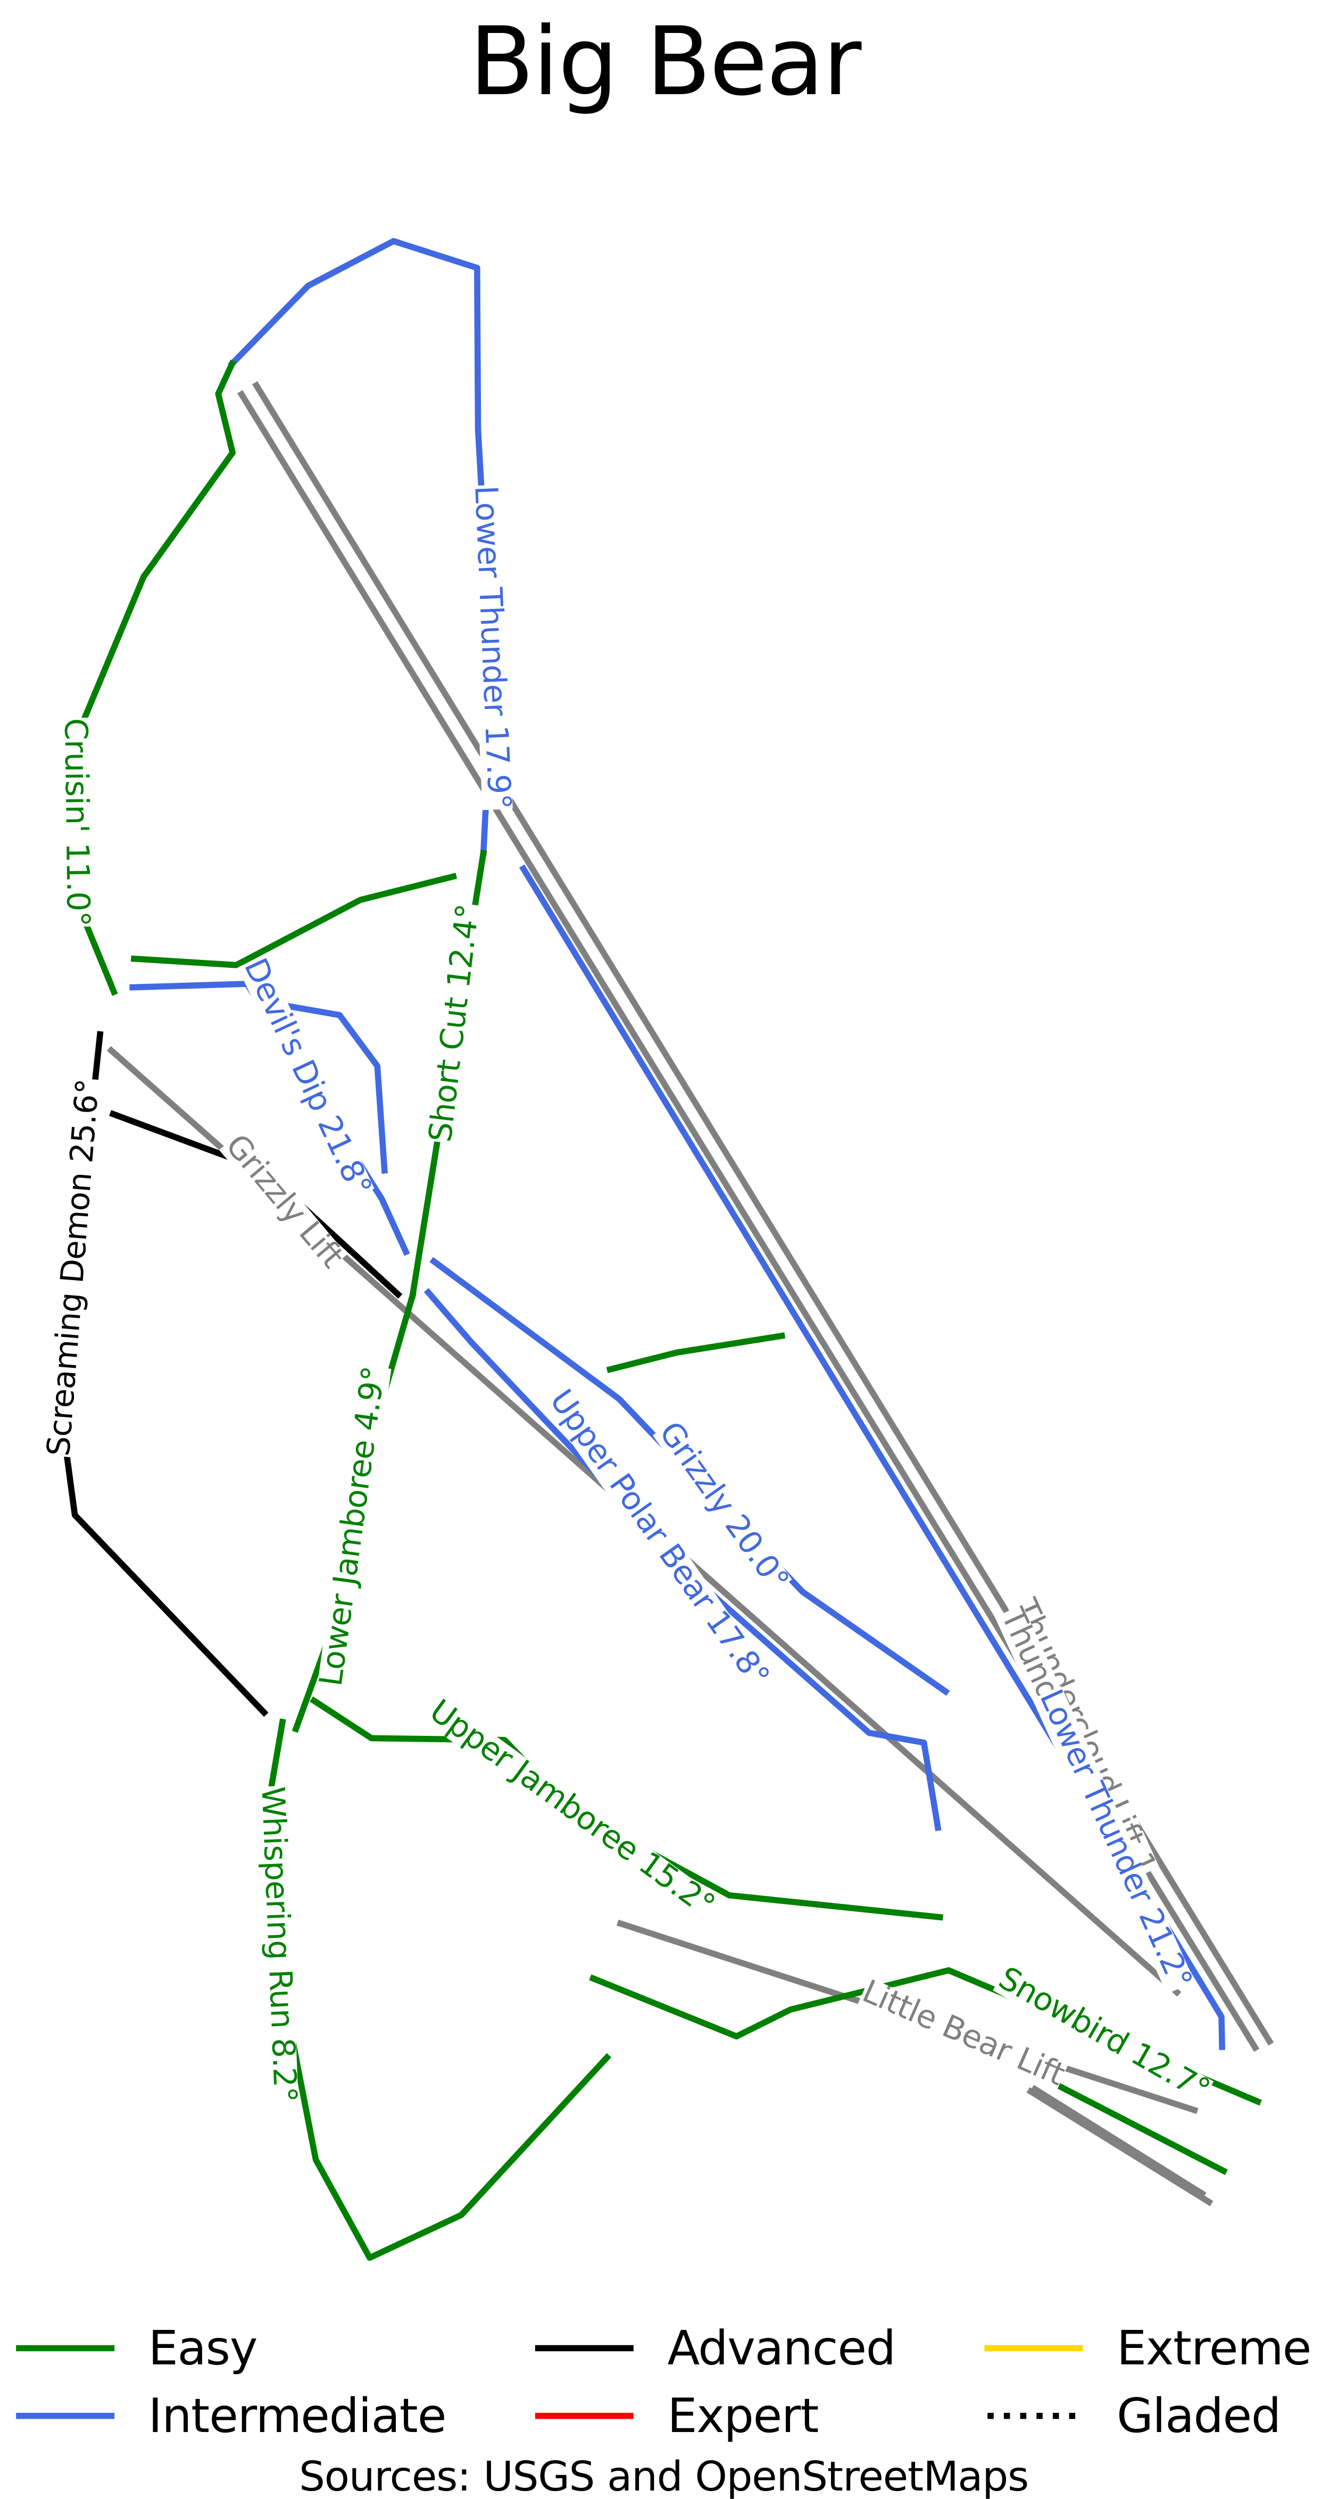 <?xml version="1.0" encoding="utf-8" standalone="no"?>
<!DOCTYPE svg PUBLIC "-//W3C//DTD SVG 1.1//EN"
  "http://www.w3.org/Graphics/SVG/1.1/DTD/svg11.dtd">
<svg height="162.554pt" version="1.1" viewBox="0 0 86.488 162.554" width="86.488pt" xmlns="http://www.w3.org/2000/svg" xmlns:xlink="http://www.w3.org/1999/xlink">
 <defs>
  <style type="text/css">*{stroke-linecap:butt;stroke-linejoin:round;}</style>
 </defs>
 <g id="figure_1">
  <g id="patch_1">
   <path d="M 0 162.554 
L 86.488 162.554 
L 86.488 0 
L 0 0 
z
" style="fill:#ffffff;"/>
  </g>
  <g id="axes_1">
   <g id="line2d_1">
    <path clip-path="url(#pdfd921f8bf)" d="M 31.434 55.499 
" style="fill:none;stroke:#008000;stroke-linecap:square;stroke-width:1.5;"/>
   </g>
   <g id="line2d_2">
    <path clip-path="url(#pdfd921f8bf)" d="M 31.434 55.499 
" style="fill:none;stroke:#4169e1;stroke-linecap:square;stroke-width:1.5;"/>
   </g>
   <g id="line2d_3">
    <path clip-path="url(#pdfd921f8bf)" d="M 31.434 55.499 
" style="fill:none;stroke:#000000;stroke-linecap:square;stroke-width:1.5;"/>
   </g>
   <g id="line2d_4">
    <path clip-path="url(#pdfd921f8bf)" d="M 31.434 55.499 
" style="fill:none;stroke:#ff0000;stroke-linecap:square;stroke-width:1.5;"/>
   </g>
   <g id="line2d_5">
    <path clip-path="url(#pdfd921f8bf)" d="M 31.434 55.499 
" style="fill:none;stroke:#ffd700;stroke-linecap:square;stroke-width:1.5;"/>
   </g>
   <g id="line2d_6">
    <path clip-path="url(#pdfd921f8bf)" d="M 31.434 55.499 
" style="fill:none;stroke:#000000;stroke-dasharray:1.5,2.475;stroke-dashoffset:0;stroke-width:1.5;"/>
   </g>
   <g id="line2d_7">
    <path clip-path="url(#pdfd921f8bf)" d="M 67.298 135.901 
L 72.735 139.298 
L 78.172 142.695 
" style="fill:none;stroke:#808080;stroke-linecap:square;stroke-width:0.4;"/>
   </g>
   <g id="line2d_8">
    <path clip-path="url(#pdfd921f8bf)" d="M 82.556 132.794 
L 79.498 127.795 
L 76.684 123.193 
L 73.574 118.109 
L 70.464 113.024 
L 68.181 109.292 
L 65.898 105.559 
L 64.176 102.743 
L 62.454 99.927 
L 60.732 97.111 
L 59.01 94.295 
L 55.928 89.257 
L 52.847 84.219 
L 50.318 80.084 
L 47.79 75.95 
L 45.644 72.443 
L 43.568 69.049 
L 41.493 65.656 
L 39.167 61.852 
L 36.364 57.27 
L 33.562 52.689 
L 31.07 48.613 
L 28.577 44.537 
L 26.588 41.286 
L 24.6 38.034 
L 22.403 34.442 
L 20.205 30.849 
L 18.438 27.959 
L 16.671 25.07 
" style="fill:none;stroke:#808080;stroke-linecap:square;stroke-width:0.4;"/>
   </g>
   <g id="line2d_9">
    <path clip-path="url(#pdfd921f8bf)" d="M 7.231 68.334 
L 11.94 72.497 
L 15.172 75.355 
L 18.405 78.212 
L 21.371 80.834 
L 24.336 83.456 
L 28.26 86.925 
L 32.184 90.394 
L 34.961 92.849 
L 37.739 95.304 
L 42.598 99.599 
L 47.456 103.894 
L 49.736 105.91 
L 53.922 109.611 
L 58.109 113.311 
L 62.044 116.79 
L 65.978 120.269 
L 69.803 123.65 
L 73.628 127.03 
L 76.533 129.599 
" style="fill:none;stroke:#808080;stroke-linecap:square;stroke-width:0.4;"/>
   </g>
   <g id="line2d_10">
    <path clip-path="url(#pdfd921f8bf)" d="M 67.028 136.052 
L 69.926 137.85 
L 72.824 139.647 
L 75.722 141.445 
L 78.62 143.243 
" style="fill:none;stroke:#808080;stroke-linecap:square;stroke-width:0.4;"/>
   </g>
   <g id="line2d_11">
    <path clip-path="url(#pdfd921f8bf)" d="M 77.674 137.265 
L 72.154 135.47 
L 66.633 133.675 
L 62.608 132.366 
L 58.582 131.057 
L 52.589 129.109 
L 46.596 127.16 
L 43.471 126.144 
L 40.346 125.128 
" style="fill:none;stroke:#808080;stroke-linecap:square;stroke-width:0.4;"/>
   </g>
   <g id="line2d_12">
    <path clip-path="url(#pdfd921f8bf)" d="M 81.62 133.2 
L 78.613 128.293 
L 75.834 123.758 
L 72.729 118.691 
L 69.623 113.624 
L 67.331 109.885 
L 65.039 106.146 
L 63.308 103.32 
L 61.576 100.495 
L 59.845 97.669 
L 58.113 94.843 
L 55.032 89.815 
L 51.95 84.787 
L 49.409 80.641 
L 46.867 76.494 
L 44.771 73.073 
L 42.668 69.642 
L 40.565 66.211 
L 38.244 62.424 
L 35.479 57.914 
L 32.715 53.403 
L 30.169 49.248 
L 27.622 45.093 
L 25.641 41.86 
L 23.66 38.627 
L 21.461 35.039 
L 19.262 31.452 
L 17.485 28.551 
L 15.707 25.65 
" style="fill:none;stroke:#808080;stroke-linecap:square;stroke-width:0.4;"/>
   </g>
   <g id="line2d_13">
    <path clip-path="url(#pdfd921f8bf)" d="M 31.434 55.499 
L 31.507 54.079 
L 31.581 52.659 
L 31.654 51.239 
L 31.727 49.82 
L 31.8 48.4 
L 31.873 46.98 
L 31.946 45.56 
L 32.019 44.14 
L 31.961 43.127 
L 31.903 42.115 
L 31.844 41.102 
L 31.786 40.089 
L 31.727 39.077 
L 31.669 38.064 
L 31.611 37.051 
L 31.552 36.039 
L 31.494 35.026 
L 31.435 34.014 
L 31.377 33.001 
L 31.318 31.988 
L 31.26 30.976 
L 31.202 29.963 
L 31.143 28.95 
L 31.085 27.938 
L 31.078 26.624 
L 31.07 25.31 
L 31.063 23.996 
L 31.056 22.682 
L 31.048 21.369 
L 31.041 20.055 
L 31.034 18.741 
L 31.027 17.427 
L 29.667 16.991 
L 28.308 16.556 
L 26.949 16.12 
L 25.59 15.684 
L 24.201 16.41 
L 22.813 17.137 
L 21.425 17.863 
L 20.037 18.589 
L 18.801 19.856 
L 17.565 21.124 
L 16.329 22.392 
L 15.093 23.659 
" style="fill:none;stroke:#4169e1;stroke-linecap:square;stroke-width:0.4;"/>
   </g>
   <g id="line2d_14">
    <path clip-path="url(#pdfd921f8bf)" d="M 79.469 133.151 
L 79.45 132.171 
L 79.431 131.191 
L 78.73 130.029 
L 78.031 128.88 
L 77.333 127.731 
L 76.635 126.583 
L 75.936 125.434 
L 75.238 124.285 
L 74.539 123.136 
L 73.841 121.987 
L 73.143 120.839 
L 72.444 119.69 
L 71.746 118.541 
L 71.048 117.392 
L 70.349 116.243 
L 69.651 115.095 
L 68.953 113.946 
L 68.254 112.797 
L 67.556 111.648 
L 66.858 110.499 
L 66.159 109.351 
L 65.461 108.202 
L 64.763 107.053 
L 64.064 105.904 
L 63.366 104.755 
L 62.668 103.607 
L 61.969 102.458 
L 61.271 101.309 
L 60.573 100.16 
L 59.874 99.011 
L 59.176 97.863 
L 58.478 96.714 
L 57.779 95.565 
L 57.081 94.416 
L 56.383 93.267 
L 55.684 92.119 
L 54.986 90.97 
L 54.287 89.821 
L 53.589 88.672 
L 52.891 87.523 
L 52.192 86.375 
L 51.494 85.226 
L 50.796 84.077 
L 50.097 82.928 
L 49.399 81.78 
L 48.701 80.631 
L 48.002 79.482 
L 47.304 78.333 
L 46.606 77.184 
L 45.907 76.036 
L 45.209 74.887 
L 44.511 73.738 
L 43.812 72.589 
L 43.114 71.44 
L 42.416 70.292 
L 41.717 69.143 
L 41.019 67.994 
L 40.321 66.845 
L 39.622 65.696 
L 38.924 64.548 
L 38.226 63.399 
L 37.527 62.25 
L 36.829 61.101 
L 36.13 59.952 
L 35.432 58.804 
L 34.734 57.655 
L 34.035 56.506 
" style="fill:none;stroke:#4169e1;stroke-linecap:square;stroke-width:0.4;"/>
   </g>
   <g id="line2d_15">
    <path clip-path="url(#pdfd921f8bf)" d="M 31.434 55.499 
L 31.274 56.506 
L 31.113 57.513 
L 30.952 58.52 
L 30.792 59.527 
L 30.631 60.533 
L 30.47 61.54 
L 30.31 62.547 
L 30.149 63.554 
L 29.988 64.561 
L 29.828 65.568 
L 29.667 66.574 
L 29.506 67.581 
L 29.346 68.588 
L 29.185 69.595 
L 29.024 70.602 
L 28.864 71.609 
L 28.609 73.191 
L 28.355 74.774 
L 28.101 76.356 
L 27.847 77.939 
L 27.593 79.521 
L 27.338 81.104 
L 27.084 82.686 
L 26.83 84.269 
" style="fill:none;stroke:#008000;stroke-linecap:square;stroke-width:0.4;"/>
   </g>
   <g id="line2d_16">
    <path clip-path="url(#pdfd921f8bf)" d="M 7.409 64.523 
L 6.795 63.028 
L 6.181 61.533 
L 5.567 60.037 
L 4.953 58.542 
L 4.931 57.279 
L 4.909 56.016 
L 4.888 54.753 
L 4.866 53.49 
L 4.844 52.227 
L 4.822 50.964 
L 4.8 49.701 
L 4.778 48.438 
L 5.348 47.073 
L 5.918 45.708 
L 6.488 44.344 
L 7.058 42.979 
L 7.628 41.614 
L 8.198 40.25 
L 8.768 38.885 
L 9.338 37.52 
L 10.061 36.511 
L 10.784 35.502 
L 11.508 34.493 
L 12.231 33.484 
L 12.955 32.475 
L 13.678 31.466 
L 14.402 30.457 
L 15.125 29.448 
L 14.892 28.49 
L 14.658 27.532 
L 14.424 26.574 
L 14.191 25.616 
L 14.642 24.637 
L 15.093 23.659 
" style="fill:none;stroke:#008000;stroke-linecap:square;stroke-width:0.4;"/>
   </g>
   <g id="line2d_17">
    <path clip-path="url(#pdfd921f8bf)" d="M 29.481 57.016 
L 27.967 57.397 
L 26.454 57.779 
L 24.94 58.161 
L 23.427 58.542 
L 22.418 59.072 
L 21.41 59.602 
L 20.402 60.132 
L 19.393 60.662 
L 18.385 61.192 
L 17.376 61.722 
L 16.368 62.252 
L 15.36 62.781 
L 13.699 62.678 
L 12.038 62.574 
L 10.378 62.47 
L 8.717 62.367 
" style="fill:none;stroke:#008000;stroke-linecap:square;stroke-width:0.4;"/>
   </g>
   <g id="line2d_18">
    <path clip-path="url(#pdfd921f8bf)" d="M 26.395 81.43 
L 25.612 79.714 
L 24.83 77.997 
L 24.282 77.122 
L 23.734 76.247 
L 23.186 75.372 
L 22.638 74.498 
L 22.09 73.623 
L 21.542 72.748 
L 20.994 71.873 
L 20.446 70.998 
L 19.897 70.124 
L 19.349 69.249 
L 18.801 68.374 
L 18.253 67.499 
L 17.705 66.625 
L 17.157 65.75 
L 16.609 64.875 
L 16.061 64 
L 14.201 64.057 
L 12.341 64.114 
L 10.48 64.17 
L 8.62 64.227 
" style="fill:none;stroke:#4169e1;stroke-linecap:square;stroke-width:0.4;"/>
   </g>
   <g id="line2d_19">
    <path clip-path="url(#pdfd921f8bf)" d="M 25.005 76.138 
L 24.888 74.439 
L 24.771 72.741 
L 24.654 71.042 
L 24.537 69.344 
L 23.923 68.516 
L 23.31 67.689 
L 22.696 66.861 
L 22.082 66.033 
L 20.416 65.743 
L 18.75 65.453 
" style="fill:none;stroke:#4169e1;stroke-linecap:square;stroke-width:0.4;"/>
   </g>
   <g id="line2d_20">
    <path clip-path="url(#pdfd921f8bf)" d="M 39.669 89.081 
L 40.753 88.807 
L 41.836 88.532 
L 42.92 88.258 
L 44.004 87.984 
L 45.713 87.712 
L 47.422 87.441 
L 49.13 87.169 
L 50.839 86.897 
" style="fill:none;stroke:#008000;stroke-linecap:square;stroke-width:0.4;"/>
   </g>
   <g id="line2d_21">
    <path clip-path="url(#pdfd921f8bf)" d="M 61.49 110.033 
L 60.328 109.223 
L 59.165 108.412 
L 58.002 107.601 
L 56.84 106.791 
L 55.677 105.98 
L 54.514 105.169 
L 53.351 104.359 
L 52.189 103.548 
L 51.443 102.764 
L 50.698 101.98 
L 49.953 101.196 
L 49.207 100.412 
L 48.462 99.628 
L 47.717 98.844 
L 46.971 98.06 
L 46.226 97.276 
L 45.48 96.492 
L 44.735 95.708 
L 43.99 94.924 
L 43.244 94.14 
L 42.499 93.356 
L 41.753 92.572 
L 41.008 91.788 
L 40.263 91.004 
L 38.756 89.885 
L 37.25 88.766 
L 35.743 87.646 
L 34.236 86.527 
L 32.73 85.408 
L 31.223 84.288 
L 29.717 83.169 
L 28.21 82.05 
" style="fill:none;stroke:#4169e1;stroke-linecap:square;stroke-width:0.4;"/>
   </g>
   <g id="line2d_22">
    <path clip-path="url(#pdfd921f8bf)" d="M 60.991 118.89 
L 60.764 117.508 
L 60.536 116.126 
L 60.309 114.744 
L 60.081 113.362 
L 58.298 113.043 
L 56.515 112.724 
L 55.148 111.519 
L 53.782 110.313 
L 52.416 109.108 
L 51.049 107.903 
L 49.683 106.698 
L 48.316 105.493 
L 46.95 104.288 
L 45.583 103.083 
L 44.651 102.1 
L 43.72 101.116 
L 42.788 100.133 
L 41.856 99.149 
L 40.925 98.165 
L 39.993 97.182 
L 39.061 96.198 
L 38.129 95.214 
L 37.198 94.231 
L 36.266 93.247 
L 35.334 92.264 
L 34.403 91.28 
L 33.471 90.296 
L 32.539 89.313 
L 31.608 88.329 
L 30.676 87.345 
L 29.969 86.526 
L 29.262 85.708 
L 28.555 84.889 
L 27.848 84.07 
" style="fill:none;stroke:#4169e1;stroke-linecap:square;stroke-width:0.4;"/>
   </g>
   <g id="line2d_23">
    <path clip-path="url(#pdfd921f8bf)" d="M 25.882 84.198 
L 24.779 83.184 
L 23.675 82.169 
L 22.572 81.154 
L 21.468 80.139 
L 20.365 79.124 
L 19.261 78.109 
L 18.157 77.094 
L 17.054 76.079 
L 15.841 75.628 
L 14.628 75.177 
L 13.416 74.726 
L 12.203 74.275 
L 10.99 73.824 
L 9.777 73.373 
L 8.565 72.921 
L 7.352 72.47 
" style="fill:none;stroke:#000000;stroke-linecap:square;stroke-width:0.4;"/>
   </g>
   <g id="line2d_24">
    <path clip-path="url(#pdfd921f8bf)" d="M 17.173 111.4 
L 16.404 110.597 
L 15.635 109.794 
L 14.866 108.991 
L 14.096 108.188 
L 13.327 107.385 
L 12.558 106.583 
L 11.789 105.78 
L 11.02 104.977 
L 10.25 104.174 
L 9.481 103.371 
L 8.712 102.568 
L 7.943 101.765 
L 7.173 100.963 
L 6.404 100.16 
L 5.635 99.357 
L 4.866 98.554 
L 4.632 96.812 
L 4.399 95.069 
L 4.165 93.327 
L 3.931 91.585 
L 4.092 90.066 
L 4.253 88.547 
L 4.414 87.029 
L 4.575 85.51 
L 4.736 83.991 
L 4.896 82.473 
L 5.057 80.954 
L 5.218 79.435 
L 5.379 77.917 
L 5.54 76.398 
L 5.701 74.879 
L 5.861 73.361 
L 6.022 71.842 
L 6.183 70.323 
L 6.344 68.805 
L 6.505 67.286 
" style="fill:none;stroke:#000000;stroke-linecap:square;stroke-width:0.4;"/>
   </g>
   <g id="line2d_25">
    <path clip-path="url(#pdfd921f8bf)" d="M 19.243 112.468 
L 19.594 111.498 
L 19.946 110.528 
L 20.297 109.559 
L 20.648 108.589 
L 20.999 107.619 
L 21.35 106.649 
L 21.701 105.679 
L 22.053 104.709 
L 22.301 103.359 
L 22.549 102.009 
L 22.798 100.659 
L 23.046 99.309 
L 23.294 97.958 
L 23.543 96.608 
L 23.791 95.258 
L 24.04 93.908 
L 24.388 92.703 
L 24.737 91.498 
L 25.086 90.293 
L 25.435 89.088 
L 25.784 87.883 
L 26.132 86.679 
L 26.481 85.474 
L 26.83 84.269 
" style="fill:none;stroke:#008000;stroke-linecap:square;stroke-width:0.4;"/>
   </g>
   <g id="line2d_26">
    <path clip-path="url(#pdfd921f8bf)" d="M 61.119 124.716 
L 59.407 124.538 
L 57.695 124.36 
L 55.984 124.182 
L 54.272 124.004 
L 52.56 123.826 
L 50.848 123.648 
L 49.136 123.47 
L 47.424 123.292 
L 46.138 122.595 
L 44.852 121.899 
L 43.566 121.202 
L 42.279 120.505 
L 40.993 119.808 
L 39.707 119.111 
L 38.421 118.414 
L 37.135 117.717 
L 36.053 116.585 
L 34.972 115.453 
L 33.891 114.32 
L 32.81 113.188 
L 31.728 113.173 
L 30.647 113.159 
L 29.565 113.144 
L 28.484 113.13 
L 27.402 113.116 
L 26.321 113.101 
L 25.239 113.087 
L 24.157 113.072 
L 23.221 112.462 
L 22.285 111.852 
L 21.35 111.241 
L 20.414 110.631 
" style="fill:none;stroke:#008000;stroke-linecap:square;stroke-width:0.4;"/>
   </g>
   <g id="line2d_27">
    <path clip-path="url(#pdfd921f8bf)" d="M 39.468 133.842 
L 38.285 135.122 
L 37.102 136.402 
L 35.919 137.682 
L 34.736 138.962 
L 33.553 140.242 
L 32.369 141.522 
L 31.186 142.803 
L 30.003 144.083 
L 28.512 144.78 
L 27.021 145.476 
L 25.53 146.173 
L 24.04 146.87 
L 23.163 145.273 
L 22.286 143.676 
L 21.41 142.079 
L 20.533 140.482 
L 20.226 138.9 
L 19.919 137.317 
L 19.612 135.734 
L 19.305 134.152 
L 18.998 132.569 
L 18.691 130.987 
L 18.384 129.404 
L 18.077 127.822 
L 18.004 126.486 
L 17.931 125.151 
L 17.858 123.815 
L 17.785 122.479 
L 17.712 121.144 
L 17.639 119.808 
L 17.566 118.473 
L 17.494 117.137 
L 17.712 115.857 
L 17.931 114.577 
L 18.15 113.297 
L 18.368 112.017 
" style="fill:none;stroke:#008000;stroke-linecap:square;stroke-width:0.4;"/>
   </g>
   <g id="line2d_28">
    <path clip-path="url(#pdfd921f8bf)" d="M 81.797 136.712 
L 80.54 136.178 
L 79.283 135.644 
L 78.026 135.11 
L 76.77 134.576 
L 75.513 134.042 
L 74.256 133.509 
L 72.999 132.975 
L 71.742 132.441 
L 70.486 131.907 
L 69.229 131.373 
L 67.972 130.839 
L 66.715 130.306 
L 65.459 129.772 
L 64.202 129.238 
L 62.945 128.704 
L 61.688 128.17 
L 60.402 128.49 
L 59.116 128.809 
L 57.83 129.129 
L 56.544 129.448 
L 55.258 129.768 
L 53.972 130.087 
L 52.686 130.407 
L 51.4 130.726 
L 49.646 131.597 
L 47.892 132.468 
L 46.726 131.997 
L 45.56 131.525 
L 44.394 131.054 
L 43.228 130.583 
L 42.062 130.111 
L 40.896 129.64 
L 39.73 129.169 
L 38.564 128.698 
" style="fill:none;stroke:#008000;stroke-linecap:square;stroke-width:0.4;"/>
   </g>
   <g id="line2d_29">
    <path clip-path="url(#pdfd921f8bf)" d="M 79.575 141.221 
L 77.979 140.398 
L 76.382 139.574 
L 74.785 138.75 
L 73.189 137.926 
L 71.592 137.102 
L 69.995 136.279 
L 68.399 135.455 
L 66.802 134.631 
" style="fill:none;stroke:#008000;stroke-linecap:square;stroke-width:0.4;"/>
   </g>
   <g id="text_1">
    <g id="patch_2">
     <path d="M 65.544 104.593 
L 73.587 122.274 
L 75.385 121.456 
L 67.342 103.775 
z
" style="fill:#ffffff;"/>
    </g>
    <!-- Thundercloud Lift 1 -->
    <g style="fill:#808080;" transform="translate(65.949 104.431)rotate(-294.461)scale(0.02 -0.02)">
     <defs>
      <path d="M -19 4666 
L 3928 4666 
L 3928 4134 
L 2272 4134 
L 2272 0 
L 1638 0 
L 1638 4134 
L -19 4134 
L -19 4666 
z
" id="DejaVuSans-54" transform="scale(0.016)"/>
      <path d="M 3513 2113 
L 3513 0 
L 2938 0 
L 2938 2094 
Q 2938 2591 2744 2837 
Q 2550 3084 2163 3084 
Q 1697 3084 1428 2787 
Q 1159 2491 1159 1978 
L 1159 0 
L 581 0 
L 581 4863 
L 1159 4863 
L 1159 2956 
Q 1366 3272 1645 3428 
Q 1925 3584 2291 3584 
Q 2894 3584 3203 3211 
Q 3513 2838 3513 2113 
z
" id="DejaVuSans-68" transform="scale(0.016)"/>
      <path d="M 544 1381 
L 544 3500 
L 1119 3500 
L 1119 1403 
Q 1119 906 1312 657 
Q 1506 409 1894 409 
Q 2359 409 2629 706 
Q 2900 1003 2900 1516 
L 2900 3500 
L 3475 3500 
L 3475 0 
L 2900 0 
L 2900 538 
Q 2691 219 2414 64 
Q 2138 -91 1772 -91 
Q 1169 -91 856 284 
Q 544 659 544 1381 
z
M 1991 3584 
L 1991 3584 
z
" id="DejaVuSans-75" transform="scale(0.016)"/>
      <path d="M 3513 2113 
L 3513 0 
L 2938 0 
L 2938 2094 
Q 2938 2591 2744 2837 
Q 2550 3084 2163 3084 
Q 1697 3084 1428 2787 
Q 1159 2491 1159 1978 
L 1159 0 
L 581 0 
L 581 3500 
L 1159 3500 
L 1159 2956 
Q 1366 3272 1645 3428 
Q 1925 3584 2291 3584 
Q 2894 3584 3203 3211 
Q 3513 2838 3513 2113 
z
" id="DejaVuSans-6e" transform="scale(0.016)"/>
      <path d="M 2906 2969 
L 2906 4863 
L 3481 4863 
L 3481 0 
L 2906 0 
L 2906 525 
Q 2725 213 2448 61 
Q 2172 -91 1784 -91 
Q 1150 -91 751 415 
Q 353 922 353 1747 
Q 353 2572 751 3078 
Q 1150 3584 1784 3584 
Q 2172 3584 2448 3432 
Q 2725 3281 2906 2969 
z
M 947 1747 
Q 947 1113 1208 752 
Q 1469 391 1925 391 
Q 2381 391 2643 752 
Q 2906 1113 2906 1747 
Q 2906 2381 2643 2742 
Q 2381 3103 1925 3103 
Q 1469 3103 1208 2742 
Q 947 2381 947 1747 
z
" id="DejaVuSans-64" transform="scale(0.016)"/>
      <path d="M 3597 1894 
L 3597 1613 
L 953 1613 
Q 991 1019 1311 708 
Q 1631 397 2203 397 
Q 2534 397 2845 478 
Q 3156 559 3463 722 
L 3463 178 
Q 3153 47 2828 -22 
Q 2503 -91 2169 -91 
Q 1331 -91 842 396 
Q 353 884 353 1716 
Q 353 2575 817 3079 
Q 1281 3584 2069 3584 
Q 2775 3584 3186 3129 
Q 3597 2675 3597 1894 
z
M 3022 2063 
Q 3016 2534 2758 2815 
Q 2500 3097 2075 3097 
Q 1594 3097 1305 2825 
Q 1016 2553 972 2059 
L 3022 2063 
z
" id="DejaVuSans-65" transform="scale(0.016)"/>
      <path d="M 2631 2963 
Q 2534 3019 2420 3045 
Q 2306 3072 2169 3072 
Q 1681 3072 1420 2755 
Q 1159 2438 1159 1844 
L 1159 0 
L 581 0 
L 581 3500 
L 1159 3500 
L 1159 2956 
Q 1341 3275 1631 3429 
Q 1922 3584 2338 3584 
Q 2397 3584 2469 3576 
Q 2541 3569 2628 3553 
L 2631 2963 
z
" id="DejaVuSans-72" transform="scale(0.016)"/>
      <path d="M 3122 3366 
L 3122 2828 
Q 2878 2963 2633 3030 
Q 2388 3097 2138 3097 
Q 1578 3097 1268 2742 
Q 959 2388 959 1747 
Q 959 1106 1268 751 
Q 1578 397 2138 397 
Q 2388 397 2633 464 
Q 2878 531 3122 666 
L 3122 134 
Q 2881 22 2623 -34 
Q 2366 -91 2075 -91 
Q 1284 -91 818 406 
Q 353 903 353 1747 
Q 353 2603 823 3093 
Q 1294 3584 2113 3584 
Q 2378 3584 2631 3529 
Q 2884 3475 3122 3366 
z
" id="DejaVuSans-63" transform="scale(0.016)"/>
      <path d="M 603 4863 
L 1178 4863 
L 1178 0 
L 603 0 
L 603 4863 
z
" id="DejaVuSans-6c" transform="scale(0.016)"/>
      <path d="M 1959 3097 
Q 1497 3097 1228 2736 
Q 959 2375 959 1747 
Q 959 1119 1226 758 
Q 1494 397 1959 397 
Q 2419 397 2687 759 
Q 2956 1122 2956 1747 
Q 2956 2369 2687 2733 
Q 2419 3097 1959 3097 
z
M 1959 3584 
Q 2709 3584 3137 3096 
Q 3566 2609 3566 1747 
Q 3566 888 3137 398 
Q 2709 -91 1959 -91 
Q 1206 -91 779 398 
Q 353 888 353 1747 
Q 353 2609 779 3096 
Q 1206 3584 1959 3584 
z
" id="DejaVuSans-6f" transform="scale(0.016)"/>
      <path id="DejaVuSans-20" transform="scale(0.016)"/>
      <path d="M 628 4666 
L 1259 4666 
L 1259 531 
L 3531 531 
L 3531 0 
L 628 0 
L 628 4666 
z
" id="DejaVuSans-4c" transform="scale(0.016)"/>
      <path d="M 603 3500 
L 1178 3500 
L 1178 0 
L 603 0 
L 603 3500 
z
M 603 4863 
L 1178 4863 
L 1178 4134 
L 603 4134 
L 603 4863 
z
" id="DejaVuSans-69" transform="scale(0.016)"/>
      <path d="M 2375 4863 
L 2375 4384 
L 1825 4384 
Q 1516 4384 1395 4259 
Q 1275 4134 1275 3809 
L 1275 3500 
L 2222 3500 
L 2222 3053 
L 1275 3053 
L 1275 0 
L 697 0 
L 697 3053 
L 147 3053 
L 147 3500 
L 697 3500 
L 697 3744 
Q 697 4328 969 4595 
Q 1241 4863 1831 4863 
L 2375 4863 
z
" id="DejaVuSans-66" transform="scale(0.016)"/>
      <path d="M 1172 4494 
L 1172 3500 
L 2356 3500 
L 2356 3053 
L 1172 3053 
L 1172 1153 
Q 1172 725 1289 603 
Q 1406 481 1766 481 
L 2356 481 
L 2356 0 
L 1766 0 
Q 1100 0 847 248 
Q 594 497 594 1153 
L 594 3053 
L 172 3053 
L 172 3500 
L 594 3500 
L 594 4494 
L 1172 4494 
z
" id="DejaVuSans-74" transform="scale(0.016)"/>
      <path d="M 794 531 
L 1825 531 
L 1825 4091 
L 703 3866 
L 703 4441 
L 1819 4666 
L 2450 4666 
L 2450 531 
L 3481 531 
L 3481 0 
L 794 0 
L 794 531 
z
" id="DejaVuSans-31" transform="scale(0.016)"/>
     </defs>
     <use xlink:href="#DejaVuSans-54"/>
     <use x="61.084" xlink:href="#DejaVuSans-68"/>
     <use x="124.463" xlink:href="#DejaVuSans-75"/>
     <use x="187.842" xlink:href="#DejaVuSans-6e"/>
     <use x="251.221" xlink:href="#DejaVuSans-64"/>
     <use x="314.697" xlink:href="#DejaVuSans-65"/>
     <use x="376.221" xlink:href="#DejaVuSans-72"/>
     <use x="415.084" xlink:href="#DejaVuSans-63"/>
     <use x="470.064" xlink:href="#DejaVuSans-6c"/>
     <use x="497.848" xlink:href="#DejaVuSans-6f"/>
     <use x="559.029" xlink:href="#DejaVuSans-75"/>
     <use x="622.408" xlink:href="#DejaVuSans-64"/>
     <use x="685.885" xlink:href="#DejaVuSans-20"/>
     <use x="717.672" xlink:href="#DejaVuSans-4c"/>
     <use x="773.385" xlink:href="#DejaVuSans-69"/>
     <use x="801.168" xlink:href="#DejaVuSans-66"/>
     <use x="834.623" xlink:href="#DejaVuSans-74"/>
     <use x="873.832" xlink:href="#DejaVuSans-20"/>
     <use x="905.619" xlink:href="#DejaVuSans-31"/>
    </g>
   </g>
   <g id="text_2">
    <g id="patch_3">
     <path d="M 14.248 74.806 
L 21.049 82.89 
L 22.561 81.618 
L 15.76 73.534 
z
" style="fill:#ffffff;"/>
    </g>
    <!-- Grizzly Lift -->
    <g style="fill:#808080;" transform="translate(14.595 74.54)rotate(-310.072)scale(0.02 -0.02)">
     <defs>
      <path d="M 3809 666 
L 3809 1919 
L 2778 1919 
L 2778 2438 
L 4434 2438 
L 4434 434 
Q 4069 175 3628 42 
Q 3188 -91 2688 -91 
Q 1594 -91 976 548 
Q 359 1188 359 2328 
Q 359 3472 976 4111 
Q 1594 4750 2688 4750 
Q 3144 4750 3555 4637 
Q 3966 4525 4313 4306 
L 4313 3634 
Q 3963 3931 3569 4081 
Q 3175 4231 2741 4231 
Q 1884 4231 1454 3753 
Q 1025 3275 1025 2328 
Q 1025 1384 1454 906 
Q 1884 428 2741 428 
Q 3075 428 3337 486 
Q 3600 544 3809 666 
z
" id="DejaVuSans-47" transform="scale(0.016)"/>
      <path d="M 353 3500 
L 3084 3500 
L 3084 2975 
L 922 459 
L 3084 459 
L 3084 0 
L 275 0 
L 275 525 
L 2438 3041 
L 353 3041 
L 353 3500 
z
" id="DejaVuSans-7a" transform="scale(0.016)"/>
      <path d="M 2059 -325 
Q 1816 -950 1584 -1140 
Q 1353 -1331 966 -1331 
L 506 -1331 
L 506 -850 
L 844 -850 
Q 1081 -850 1212 -737 
Q 1344 -625 1503 -206 
L 1606 56 
L 191 3500 
L 800 3500 
L 1894 763 
L 2988 3500 
L 3597 3500 
L 2059 -325 
z
" id="DejaVuSans-79" transform="scale(0.016)"/>
     </defs>
     <use xlink:href="#DejaVuSans-47"/>
     <use x="77.49" xlink:href="#DejaVuSans-72"/>
     <use x="118.604" xlink:href="#DejaVuSans-69"/>
     <use x="146.387" xlink:href="#DejaVuSans-7a"/>
     <use x="198.877" xlink:href="#DejaVuSans-7a"/>
     <use x="251.367" xlink:href="#DejaVuSans-6c"/>
     <use x="279.15" xlink:href="#DejaVuSans-79"/>
     <use x="338.33" xlink:href="#DejaVuSans-20"/>
     <use x="370.117" xlink:href="#DejaVuSans-4c"/>
     <use x="425.83" xlink:href="#DejaVuSans-69"/>
     <use x="453.613" xlink:href="#DejaVuSans-66"/>
     <use x="487.068" xlink:href="#DejaVuSans-74"/>
    </g>
   </g>
   <g id="text_3">
    <g id="patch_4">
     <path d="M 55.748 130.445 
L 68.676 136.097 
L 69.467 134.287 
L 56.539 128.635 
z
" style="fill:#ffffff;"/>
    </g>
    <!-- Little Bear Lift -->
    <g style="fill:#808080;" transform="translate(55.941 130.054)rotate(-336.386)scale(0.02 -0.02)">
     <defs>
      <path d="M 1259 2228 
L 1259 519 
L 2272 519 
Q 2781 519 3026 730 
Q 3272 941 3272 1375 
Q 3272 1813 3026 2020 
Q 2781 2228 2272 2228 
L 1259 2228 
z
M 1259 4147 
L 1259 2741 
L 2194 2741 
Q 2656 2741 2882 2914 
Q 3109 3088 3109 3444 
Q 3109 3797 2882 3972 
Q 2656 4147 2194 4147 
L 1259 4147 
z
M 628 4666 
L 2241 4666 
Q 2963 4666 3353 4366 
Q 3744 4066 3744 3513 
Q 3744 3084 3544 2831 
Q 3344 2578 2956 2516 
Q 3422 2416 3680 2098 
Q 3938 1781 3938 1306 
Q 3938 681 3513 340 
Q 3088 0 2303 0 
L 628 0 
L 628 4666 
z
" id="DejaVuSans-42" transform="scale(0.016)"/>
      <path d="M 2194 1759 
Q 1497 1759 1228 1600 
Q 959 1441 959 1056 
Q 959 750 1161 570 
Q 1363 391 1709 391 
Q 2188 391 2477 730 
Q 2766 1069 2766 1631 
L 2766 1759 
L 2194 1759 
z
M 3341 1997 
L 3341 0 
L 2766 0 
L 2766 531 
Q 2569 213 2275 61 
Q 1981 -91 1556 -91 
Q 1019 -91 701 211 
Q 384 513 384 1019 
Q 384 1609 779 1909 
Q 1175 2209 1959 2209 
L 2766 2209 
L 2766 2266 
Q 2766 2663 2505 2880 
Q 2244 3097 1772 3097 
Q 1472 3097 1187 3025 
Q 903 2953 641 2809 
L 641 3341 
Q 956 3463 1253 3523 
Q 1550 3584 1831 3584 
Q 2591 3584 2966 3190 
Q 3341 2797 3341 1997 
z
" id="DejaVuSans-61" transform="scale(0.016)"/>
     </defs>
     <use xlink:href="#DejaVuSans-4c"/>
     <use x="55.713" xlink:href="#DejaVuSans-69"/>
     <use x="83.496" xlink:href="#DejaVuSans-74"/>
     <use x="122.705" xlink:href="#DejaVuSans-74"/>
     <use x="161.914" xlink:href="#DejaVuSans-6c"/>
     <use x="189.697" xlink:href="#DejaVuSans-65"/>
     <use x="251.221" xlink:href="#DejaVuSans-20"/>
     <use x="283.008" xlink:href="#DejaVuSans-42"/>
     <use x="351.611" xlink:href="#DejaVuSans-65"/>
     <use x="413.135" xlink:href="#DejaVuSans-61"/>
     <use x="474.414" xlink:href="#DejaVuSans-72"/>
     <use x="515.527" xlink:href="#DejaVuSans-20"/>
     <use x="547.314" xlink:href="#DejaVuSans-4c"/>
     <use x="603.027" xlink:href="#DejaVuSans-69"/>
     <use x="630.811" xlink:href="#DejaVuSans-66"/>
     <use x="664.266" xlink:href="#DejaVuSans-74"/>
    </g>
   </g>
   <g id="text_4">
    <g id="patch_5">
     <path d="M 64.696 105.196 
L 72.753 122.871 
L 74.55 122.052 
L 66.494 104.377 
z
" style="fill:#ffffff;"/>
    </g>
    <!-- Thundercloud Lift 2 -->
    <g style="fill:#808080;" transform="translate(65.101 105.034)rotate(-294.505)scale(0.02 -0.02)">
     <defs>
      <path d="M 1228 531 
L 3431 531 
L 3431 0 
L 469 0 
L 469 531 
Q 828 903 1448 1529 
Q 2069 2156 2228 2338 
Q 2531 2678 2651 2914 
Q 2772 3150 2772 3378 
Q 2772 3750 2511 3984 
Q 2250 4219 1831 4219 
Q 1534 4219 1204 4116 
Q 875 4013 500 3803 
L 500 4441 
Q 881 4594 1212 4672 
Q 1544 4750 1819 4750 
Q 2544 4750 2975 4387 
Q 3406 4025 3406 3419 
Q 3406 3131 3298 2873 
Q 3191 2616 2906 2266 
Q 2828 2175 2409 1742 
Q 1991 1309 1228 531 
z
" id="DejaVuSans-32" transform="scale(0.016)"/>
     </defs>
     <use xlink:href="#DejaVuSans-54"/>
     <use x="61.084" xlink:href="#DejaVuSans-68"/>
     <use x="124.463" xlink:href="#DejaVuSans-75"/>
     <use x="187.842" xlink:href="#DejaVuSans-6e"/>
     <use x="251.221" xlink:href="#DejaVuSans-64"/>
     <use x="314.697" xlink:href="#DejaVuSans-65"/>
     <use x="376.221" xlink:href="#DejaVuSans-72"/>
     <use x="415.084" xlink:href="#DejaVuSans-63"/>
     <use x="470.064" xlink:href="#DejaVuSans-6c"/>
     <use x="497.848" xlink:href="#DejaVuSans-6f"/>
     <use x="559.029" xlink:href="#DejaVuSans-75"/>
     <use x="622.408" xlink:href="#DejaVuSans-64"/>
     <use x="685.885" xlink:href="#DejaVuSans-20"/>
     <use x="717.672" xlink:href="#DejaVuSans-4c"/>
     <use x="773.385" xlink:href="#DejaVuSans-69"/>
     <use x="801.168" xlink:href="#DejaVuSans-66"/>
     <use x="834.623" xlink:href="#DejaVuSans-74"/>
     <use x="873.832" xlink:href="#DejaVuSans-20"/>
     <use x="905.619" xlink:href="#DejaVuSans-32"/>
    </g>
   </g>
   <g id="text_5">
    <g id="patch_6">
     <path d="M 30.463 31.616 
L 31.368 52.699 
L 33.342 52.614 
L 32.437 31.531 
z
" style="fill:#ffffff;"/>
    </g>
    <!-- Lower Thunder 17.9° -->
    <g style="fill:#4169e1;" transform="translate(30.9 31.617)rotate(-272.456)scale(0.02 -0.02)">
     <defs>
      <path d="M 269 3500 
L 844 3500 
L 1563 769 
L 2278 3500 
L 2956 3500 
L 3675 769 
L 4391 3500 
L 4966 3500 
L 4050 0 
L 3372 0 
L 2619 2869 
L 1863 0 
L 1184 0 
L 269 3500 
z
" id="DejaVuSans-77" transform="scale(0.016)"/>
      <path d="M 525 4666 
L 3525 4666 
L 3525 4397 
L 1831 0 
L 1172 0 
L 2766 4134 
L 525 4134 
L 525 4666 
z
" id="DejaVuSans-37" transform="scale(0.016)"/>
      <path d="M 684 794 
L 1344 794 
L 1344 0 
L 684 0 
L 684 794 
z
" id="DejaVuSans-2e" transform="scale(0.016)"/>
      <path d="M 703 97 
L 703 672 
Q 941 559 1184 500 
Q 1428 441 1663 441 
Q 2288 441 2617 861 
Q 2947 1281 2994 2138 
Q 2813 1869 2534 1725 
Q 2256 1581 1919 1581 
Q 1219 1581 811 2004 
Q 403 2428 403 3163 
Q 403 3881 828 4315 
Q 1253 4750 1959 4750 
Q 2769 4750 3195 4129 
Q 3622 3509 3622 2328 
Q 3622 1225 3098 567 
Q 2575 -91 1691 -91 
Q 1453 -91 1209 -44 
Q 966 3 703 97 
z
M 1959 2075 
Q 2384 2075 2632 2365 
Q 2881 2656 2881 3163 
Q 2881 3666 2632 3958 
Q 2384 4250 1959 4250 
Q 1534 4250 1286 3958 
Q 1038 3666 1038 3163 
Q 1038 2656 1286 2365 
Q 1534 2075 1959 2075 
z
" id="DejaVuSans-39" transform="scale(0.016)"/>
      <path d="M 1600 4347 
Q 1350 4347 1178 4173 
Q 1006 4000 1006 3750 
Q 1006 3503 1178 3333 
Q 1350 3163 1600 3163 
Q 1850 3163 2022 3333 
Q 2194 3503 2194 3750 
Q 2194 3997 2020 4172 
Q 1847 4347 1600 4347 
z
M 1600 4750 
Q 1800 4750 1984 4673 
Q 2169 4597 2303 4453 
Q 2447 4313 2519 4134 
Q 2591 3956 2591 3750 
Q 2591 3338 2302 3052 
Q 2013 2766 1594 2766 
Q 1172 2766 890 3047 
Q 609 3328 609 3750 
Q 609 4169 896 4459 
Q 1184 4750 1600 4750 
z
" id="DejaVuSans-b0" transform="scale(0.016)"/>
     </defs>
     <use xlink:href="#DejaVuSans-4c"/>
     <use x="53.963" xlink:href="#DejaVuSans-6f"/>
     <use x="115.145" xlink:href="#DejaVuSans-77"/>
     <use x="196.932" xlink:href="#DejaVuSans-65"/>
     <use x="258.455" xlink:href="#DejaVuSans-72"/>
     <use x="299.568" xlink:href="#DejaVuSans-20"/>
     <use x="331.355" xlink:href="#DejaVuSans-54"/>
     <use x="392.439" xlink:href="#DejaVuSans-68"/>
     <use x="455.818" xlink:href="#DejaVuSans-75"/>
     <use x="519.197" xlink:href="#DejaVuSans-6e"/>
     <use x="582.576" xlink:href="#DejaVuSans-64"/>
     <use x="646.053" xlink:href="#DejaVuSans-65"/>
     <use x="707.576" xlink:href="#DejaVuSans-72"/>
     <use x="748.689" xlink:href="#DejaVuSans-20"/>
     <use x="780.477" xlink:href="#DejaVuSans-31"/>
     <use x="844.1" xlink:href="#DejaVuSans-37"/>
     <use x="907.723" xlink:href="#DejaVuSans-2e"/>
     <use x="939.51" xlink:href="#DejaVuSans-39"/>
     <use x="1003.133" xlink:href="#DejaVuSans-b0"/>
    </g>
   </g>
   <g id="text_6">
    <g id="patch_7">
     <path d="M 67.198 110.482 
L 75.891 129.711 
L 77.691 128.897 
L 68.998 109.669 
z
" style="fill:#ffffff;"/>
    </g>
    <!-- Lower Thunder 21.2° -->
    <g style="fill:#4169e1;" transform="translate(67.603 110.321)rotate(-294.327)scale(0.02 -0.02)">
     <use xlink:href="#DejaVuSans-4c"/>
     <use x="53.963" xlink:href="#DejaVuSans-6f"/>
     <use x="115.145" xlink:href="#DejaVuSans-77"/>
     <use x="196.932" xlink:href="#DejaVuSans-65"/>
     <use x="258.455" xlink:href="#DejaVuSans-72"/>
     <use x="299.568" xlink:href="#DejaVuSans-20"/>
     <use x="331.355" xlink:href="#DejaVuSans-54"/>
     <use x="392.439" xlink:href="#DejaVuSans-68"/>
     <use x="455.818" xlink:href="#DejaVuSans-75"/>
     <use x="519.197" xlink:href="#DejaVuSans-6e"/>
     <use x="582.576" xlink:href="#DejaVuSans-64"/>
     <use x="646.053" xlink:href="#DejaVuSans-65"/>
     <use x="707.576" xlink:href="#DejaVuSans-72"/>
     <use x="748.689" xlink:href="#DejaVuSans-20"/>
     <use x="780.477" xlink:href="#DejaVuSans-32"/>
     <use x="844.1" xlink:href="#DejaVuSans-31"/>
     <use x="907.723" xlink:href="#DejaVuSans-2e"/>
     <use x="939.51" xlink:href="#DejaVuSans-32"/>
     <use x="1003.133" xlink:href="#DejaVuSans-b0"/>
    </g>
   </g>
   <g id="text_7">
    <g id="patch_8">
     <path d="M 29.73 74.426 
L 31.566 58.955 
L 29.604 58.722 
L 27.768 74.193 
z
" style="fill:#ffffff;"/>
    </g>
    <!-- Short Cut 12.4° -->
    <g style="fill:#008000;" transform="translate(29.299 74.355)rotate(-83.232)scale(0.02 -0.02)">
     <defs>
      <path d="M 3425 4513 
L 3425 3897 
Q 3066 4069 2747 4153 
Q 2428 4238 2131 4238 
Q 1616 4238 1336 4038 
Q 1056 3838 1056 3469 
Q 1056 3159 1242 3001 
Q 1428 2844 1947 2747 
L 2328 2669 
Q 3034 2534 3370 2195 
Q 3706 1856 3706 1288 
Q 3706 609 3251 259 
Q 2797 -91 1919 -91 
Q 1588 -91 1214 -16 
Q 841 59 441 206 
L 441 856 
Q 825 641 1194 531 
Q 1563 422 1919 422 
Q 2459 422 2753 634 
Q 3047 847 3047 1241 
Q 3047 1584 2836 1778 
Q 2625 1972 2144 2069 
L 1759 2144 
Q 1053 2284 737 2584 
Q 422 2884 422 3419 
Q 422 4038 858 4394 
Q 1294 4750 2059 4750 
Q 2388 4750 2728 4690 
Q 3069 4631 3425 4513 
z
" id="DejaVuSans-53" transform="scale(0.016)"/>
      <path d="M 4122 4306 
L 4122 3641 
Q 3803 3938 3442 4084 
Q 3081 4231 2675 4231 
Q 1875 4231 1450 3742 
Q 1025 3253 1025 2328 
Q 1025 1406 1450 917 
Q 1875 428 2675 428 
Q 3081 428 3442 575 
Q 3803 722 4122 1019 
L 4122 359 
Q 3791 134 3420 21 
Q 3050 -91 2638 -91 
Q 1578 -91 968 557 
Q 359 1206 359 2328 
Q 359 3453 968 4101 
Q 1578 4750 2638 4750 
Q 3056 4750 3426 4639 
Q 3797 4528 4122 4306 
z
" id="DejaVuSans-43" transform="scale(0.016)"/>
      <path d="M 2419 4116 
L 825 1625 
L 2419 1625 
L 2419 4116 
z
M 2253 4666 
L 3047 4666 
L 3047 1625 
L 3713 1625 
L 3713 1100 
L 3047 1100 
L 3047 0 
L 2419 0 
L 2419 1100 
L 313 1100 
L 313 1709 
L 2253 4666 
z
" id="DejaVuSans-34" transform="scale(0.016)"/>
     </defs>
     <use xlink:href="#DejaVuSans-53"/>
     <use x="63.477" xlink:href="#DejaVuSans-68"/>
     <use x="126.855" xlink:href="#DejaVuSans-6f"/>
     <use x="188.037" xlink:href="#DejaVuSans-72"/>
     <use x="229.15" xlink:href="#DejaVuSans-74"/>
     <use x="268.359" xlink:href="#DejaVuSans-20"/>
     <use x="300.146" xlink:href="#DejaVuSans-43"/>
     <use x="369.971" xlink:href="#DejaVuSans-75"/>
     <use x="433.35" xlink:href="#DejaVuSans-74"/>
     <use x="472.559" xlink:href="#DejaVuSans-20"/>
     <use x="504.346" xlink:href="#DejaVuSans-31"/>
     <use x="567.969" xlink:href="#DejaVuSans-32"/>
     <use x="631.592" xlink:href="#DejaVuSans-2e"/>
     <use x="663.379" xlink:href="#DejaVuSans-34"/>
     <use x="727.002" xlink:href="#DejaVuSans-b0"/>
    </g>
   </g>
   <g id="text_8">
    <g id="patch_9">
     <path d="M 3.791 46.711 
L 3.965 60.295 
L 5.941 60.269 
L 5.766 46.685 
z
" style="fill:#ffffff;"/>
    </g>
    <!-- Cruisin' 11.0° -->
    <g style="fill:#008000;" transform="translate(4.227 46.725)rotate(-270.737)scale(0.02 -0.02)">
     <defs>
      <path d="M 2834 3397 
L 2834 2853 
Q 2591 2978 2328 3040 
Q 2066 3103 1784 3103 
Q 1356 3103 1142 2972 
Q 928 2841 928 2578 
Q 928 2378 1081 2264 
Q 1234 2150 1697 2047 
L 1894 2003 
Q 2506 1872 2764 1633 
Q 3022 1394 3022 966 
Q 3022 478 2636 193 
Q 2250 -91 1575 -91 
Q 1294 -91 989 -36 
Q 684 19 347 128 
L 347 722 
Q 666 556 975 473 
Q 1284 391 1588 391 
Q 1994 391 2212 530 
Q 2431 669 2431 922 
Q 2431 1156 2273 1281 
Q 2116 1406 1581 1522 
L 1381 1569 
Q 847 1681 609 1914 
Q 372 2147 372 2553 
Q 372 3047 722 3315 
Q 1072 3584 1716 3584 
Q 2034 3584 2315 3537 
Q 2597 3491 2834 3397 
z
" id="DejaVuSans-73" transform="scale(0.016)"/>
      <path d="M 1147 4666 
L 1147 2931 
L 616 2931 
L 616 4666 
L 1147 4666 
z
" id="DejaVuSans-27" transform="scale(0.016)"/>
      <path d="M 2034 4250 
Q 1547 4250 1301 3770 
Q 1056 3291 1056 2328 
Q 1056 1369 1301 889 
Q 1547 409 2034 409 
Q 2525 409 2770 889 
Q 3016 1369 3016 2328 
Q 3016 3291 2770 3770 
Q 2525 4250 2034 4250 
z
M 2034 4750 
Q 2819 4750 3233 4129 
Q 3647 3509 3647 2328 
Q 3647 1150 3233 529 
Q 2819 -91 2034 -91 
Q 1250 -91 836 529 
Q 422 1150 422 2328 
Q 422 3509 836 4129 
Q 1250 4750 2034 4750 
z
" id="DejaVuSans-30" transform="scale(0.016)"/>
     </defs>
     <use xlink:href="#DejaVuSans-43"/>
     <use x="69.824" xlink:href="#DejaVuSans-72"/>
     <use x="110.938" xlink:href="#DejaVuSans-75"/>
     <use x="174.316" xlink:href="#DejaVuSans-69"/>
     <use x="202.1" xlink:href="#DejaVuSans-73"/>
     <use x="254.199" xlink:href="#DejaVuSans-69"/>
     <use x="281.982" xlink:href="#DejaVuSans-6e"/>
     <use x="345.361" xlink:href="#DejaVuSans-27"/>
     <use x="372.852" xlink:href="#DejaVuSans-20"/>
     <use x="404.639" xlink:href="#DejaVuSans-31"/>
     <use x="468.262" xlink:href="#DejaVuSans-31"/>
     <use x="531.885" xlink:href="#DejaVuSans-2e"/>
     <use x="563.672" xlink:href="#DejaVuSans-30"/>
     <use x="627.295" xlink:href="#DejaVuSans-b0"/>
    </g>
   </g>
   <g id="text_9">
    <g id="patch_10">
     <path d="M 15.457 62.933 
L 22.547 78.149 
L 24.338 77.315 
L 17.248 62.098 
z
" style="fill:#ffffff;"/>
    </g>
    <!-- Devil's Dip 21.8° -->
    <g style="fill:#4169e1;" transform="translate(15.861 62.767)rotate(-294.982)scale(0.02 -0.02)">
     <defs>
      <path d="M 1259 4147 
L 1259 519 
L 2022 519 
Q 2988 519 3436 956 
Q 3884 1394 3884 2338 
Q 3884 3275 3436 3711 
Q 2988 4147 2022 4147 
L 1259 4147 
z
M 628 4666 
L 1925 4666 
Q 3281 4666 3915 4102 
Q 4550 3538 4550 2338 
Q 4550 1131 3912 565 
Q 3275 0 1925 0 
L 628 0 
L 628 4666 
z
" id="DejaVuSans-44" transform="scale(0.016)"/>
      <path d="M 191 3500 
L 800 3500 
L 1894 563 
L 2988 3500 
L 3597 3500 
L 2284 0 
L 1503 0 
L 191 3500 
z
" id="DejaVuSans-76" transform="scale(0.016)"/>
      <path d="M 1159 525 
L 1159 -1331 
L 581 -1331 
L 581 3500 
L 1159 3500 
L 1159 2969 
Q 1341 3281 1617 3432 
Q 1894 3584 2278 3584 
Q 2916 3584 3314 3078 
Q 3713 2572 3713 1747 
Q 3713 922 3314 415 
Q 2916 -91 2278 -91 
Q 1894 -91 1617 61 
Q 1341 213 1159 525 
z
M 3116 1747 
Q 3116 2381 2855 2742 
Q 2594 3103 2138 3103 
Q 1681 3103 1420 2742 
Q 1159 2381 1159 1747 
Q 1159 1113 1420 752 
Q 1681 391 2138 391 
Q 2594 391 2855 752 
Q 3116 1113 3116 1747 
z
" id="DejaVuSans-70" transform="scale(0.016)"/>
      <path d="M 2034 2216 
Q 1584 2216 1326 1975 
Q 1069 1734 1069 1313 
Q 1069 891 1326 650 
Q 1584 409 2034 409 
Q 2484 409 2743 651 
Q 3003 894 3003 1313 
Q 3003 1734 2745 1975 
Q 2488 2216 2034 2216 
z
M 1403 2484 
Q 997 2584 770 2862 
Q 544 3141 544 3541 
Q 544 4100 942 4425 
Q 1341 4750 2034 4750 
Q 2731 4750 3128 4425 
Q 3525 4100 3525 3541 
Q 3525 3141 3298 2862 
Q 3072 2584 2669 2484 
Q 3125 2378 3379 2068 
Q 3634 1759 3634 1313 
Q 3634 634 3220 271 
Q 2806 -91 2034 -91 
Q 1263 -91 848 271 
Q 434 634 434 1313 
Q 434 1759 690 2068 
Q 947 2378 1403 2484 
z
M 1172 3481 
Q 1172 3119 1398 2916 
Q 1625 2713 2034 2713 
Q 2441 2713 2670 2916 
Q 2900 3119 2900 3481 
Q 2900 3844 2670 4047 
Q 2441 4250 2034 4250 
Q 1625 4250 1398 4047 
Q 1172 3844 1172 3481 
z
" id="DejaVuSans-38" transform="scale(0.016)"/>
     </defs>
     <use xlink:href="#DejaVuSans-44"/>
     <use x="77.002" xlink:href="#DejaVuSans-65"/>
     <use x="138.525" xlink:href="#DejaVuSans-76"/>
     <use x="197.705" xlink:href="#DejaVuSans-69"/>
     <use x="225.488" xlink:href="#DejaVuSans-6c"/>
     <use x="253.271" xlink:href="#DejaVuSans-27"/>
     <use x="280.762" xlink:href="#DejaVuSans-73"/>
     <use x="332.861" xlink:href="#DejaVuSans-20"/>
     <use x="364.648" xlink:href="#DejaVuSans-44"/>
     <use x="441.65" xlink:href="#DejaVuSans-69"/>
     <use x="469.434" xlink:href="#DejaVuSans-70"/>
     <use x="532.91" xlink:href="#DejaVuSans-20"/>
     <use x="564.697" xlink:href="#DejaVuSans-32"/>
     <use x="628.32" xlink:href="#DejaVuSans-31"/>
     <use x="691.943" xlink:href="#DejaVuSans-2e"/>
     <use x="723.73" xlink:href="#DejaVuSans-38"/>
     <use x="787.354" xlink:href="#DejaVuSans-b0"/>
    </g>
   </g>
   <g id="text_10">
    <g id="patch_11">
     <path d="M 42.442 93.366 
L 49.887 103.895 
L 51.5 102.754 
L 44.055 92.225 
z
" style="fill:#ffffff;"/>
    </g>
    <!-- Grizzly 20.0° -->
    <g style="fill:#4169e1;" transform="translate(42.81 93.131)rotate(-305.264)scale(0.02 -0.02)">
     <use xlink:href="#DejaVuSans-47"/>
     <use x="77.49" xlink:href="#DejaVuSans-72"/>
     <use x="118.604" xlink:href="#DejaVuSans-69"/>
     <use x="146.387" xlink:href="#DejaVuSans-7a"/>
     <use x="198.877" xlink:href="#DejaVuSans-7a"/>
     <use x="251.367" xlink:href="#DejaVuSans-6c"/>
     <use x="279.15" xlink:href="#DejaVuSans-79"/>
     <use x="338.33" xlink:href="#DejaVuSans-20"/>
     <use x="370.117" xlink:href="#DejaVuSans-32"/>
     <use x="433.74" xlink:href="#DejaVuSans-30"/>
     <use x="497.363" xlink:href="#DejaVuSans-2e"/>
     <use x="529.15" xlink:href="#DejaVuSans-30"/>
     <use x="592.773" xlink:href="#DejaVuSans-b0"/>
    </g>
   </g>
   <g id="text_11">
    <g id="patch_12">
     <path d="M 35.338 91.272 
L 48.622 110.13 
L 50.238 108.993 
L 36.953 90.135 
z
" style="fill:#ffffff;"/>
    </g>
    <!-- Upper Polar Bear 17.8° -->
    <g style="fill:#4169e1;" transform="translate(35.706 91.038)rotate(-305.162)scale(0.02 -0.02)">
     <defs>
      <path d="M 556 4666 
L 1191 4666 
L 1191 1831 
Q 1191 1081 1462 751 
Q 1734 422 2344 422 
Q 2950 422 3222 751 
Q 3494 1081 3494 1831 
L 3494 4666 
L 4128 4666 
L 4128 1753 
Q 4128 841 3676 375 
Q 3225 -91 2344 -91 
Q 1459 -91 1007 375 
Q 556 841 556 1753 
L 556 4666 
z
" id="DejaVuSans-55" transform="scale(0.016)"/>
      <path d="M 1259 4147 
L 1259 2394 
L 2053 2394 
Q 2494 2394 2734 2622 
Q 2975 2850 2975 3272 
Q 2975 3691 2734 3919 
Q 2494 4147 2053 4147 
L 1259 4147 
z
M 628 4666 
L 2053 4666 
Q 2838 4666 3239 4311 
Q 3641 3956 3641 3272 
Q 3641 2581 3239 2228 
Q 2838 1875 2053 1875 
L 1259 1875 
L 1259 0 
L 628 0 
L 628 4666 
z
" id="DejaVuSans-50" transform="scale(0.016)"/>
     </defs>
     <use xlink:href="#DejaVuSans-55"/>
     <use x="73.193" xlink:href="#DejaVuSans-70"/>
     <use x="136.67" xlink:href="#DejaVuSans-70"/>
     <use x="200.146" xlink:href="#DejaVuSans-65"/>
     <use x="261.67" xlink:href="#DejaVuSans-72"/>
     <use x="302.783" xlink:href="#DejaVuSans-20"/>
     <use x="334.57" xlink:href="#DejaVuSans-50"/>
     <use x="391.248" xlink:href="#DejaVuSans-6f"/>
     <use x="452.43" xlink:href="#DejaVuSans-6c"/>
     <use x="480.213" xlink:href="#DejaVuSans-61"/>
     <use x="541.492" xlink:href="#DejaVuSans-72"/>
     <use x="582.605" xlink:href="#DejaVuSans-20"/>
     <use x="614.393" xlink:href="#DejaVuSans-42"/>
     <use x="682.996" xlink:href="#DejaVuSans-65"/>
     <use x="744.52" xlink:href="#DejaVuSans-61"/>
     <use x="805.799" xlink:href="#DejaVuSans-72"/>
     <use x="846.912" xlink:href="#DejaVuSans-20"/>
     <use x="878.699" xlink:href="#DejaVuSans-31"/>
     <use x="942.322" xlink:href="#DejaVuSans-37"/>
     <use x="1005.945" xlink:href="#DejaVuSans-2e"/>
     <use x="1037.732" xlink:href="#DejaVuSans-38"/>
     <use x="1101.355" xlink:href="#DejaVuSans-b0"/>
    </g>
   </g>
   <g id="text_12">
    <g id="patch_13">
     <path d="M 4.915 94.821 
L 6.848 70.279 
L 4.878 70.124 
L 2.945 94.666 
z
" style="fill:#ffffff;"/>
    </g>
    <!-- Screaming Demon 25.6° -->
    <g transform="translate(4.482 94.767)rotate(-85.496)scale(0.02 -0.02)">
     <defs>
      <path d="M 3328 2828 
Q 3544 3216 3844 3400 
Q 4144 3584 4550 3584 
Q 5097 3584 5394 3201 
Q 5691 2819 5691 2113 
L 5691 0 
L 5113 0 
L 5113 2094 
Q 5113 2597 4934 2840 
Q 4756 3084 4391 3084 
Q 3944 3084 3684 2787 
Q 3425 2491 3425 1978 
L 3425 0 
L 2847 0 
L 2847 2094 
Q 2847 2600 2669 2842 
Q 2491 3084 2119 3084 
Q 1678 3084 1418 2786 
Q 1159 2488 1159 1978 
L 1159 0 
L 581 0 
L 581 3500 
L 1159 3500 
L 1159 2956 
Q 1356 3278 1631 3431 
Q 1906 3584 2284 3584 
Q 2666 3584 2933 3390 
Q 3200 3197 3328 2828 
z
" id="DejaVuSans-6d" transform="scale(0.016)"/>
      <path d="M 2906 1791 
Q 2906 2416 2648 2759 
Q 2391 3103 1925 3103 
Q 1463 3103 1205 2759 
Q 947 2416 947 1791 
Q 947 1169 1205 825 
Q 1463 481 1925 481 
Q 2391 481 2648 825 
Q 2906 1169 2906 1791 
z
M 3481 434 
Q 3481 -459 3084 -895 
Q 2688 -1331 1869 -1331 
Q 1566 -1331 1297 -1286 
Q 1028 -1241 775 -1147 
L 775 -588 
Q 1028 -725 1275 -790 
Q 1522 -856 1778 -856 
Q 2344 -856 2625 -561 
Q 2906 -266 2906 331 
L 2906 616 
Q 2728 306 2450 153 
Q 2172 0 1784 0 
Q 1141 0 747 490 
Q 353 981 353 1791 
Q 353 2603 747 3093 
Q 1141 3584 1784 3584 
Q 2172 3584 2450 3431 
Q 2728 3278 2906 2969 
L 2906 3500 
L 3481 3500 
L 3481 434 
z
" id="DejaVuSans-67" transform="scale(0.016)"/>
      <path d="M 691 4666 
L 3169 4666 
L 3169 4134 
L 1269 4134 
L 1269 2991 
Q 1406 3038 1543 3061 
Q 1681 3084 1819 3084 
Q 2600 3084 3056 2656 
Q 3513 2228 3513 1497 
Q 3513 744 3044 326 
Q 2575 -91 1722 -91 
Q 1428 -91 1123 -41 
Q 819 9 494 109 
L 494 744 
Q 775 591 1075 516 
Q 1375 441 1709 441 
Q 2250 441 2565 725 
Q 2881 1009 2881 1497 
Q 2881 1984 2565 2268 
Q 2250 2553 1709 2553 
Q 1456 2553 1204 2497 
Q 953 2441 691 2322 
L 691 4666 
z
" id="DejaVuSans-35" transform="scale(0.016)"/>
      <path d="M 2113 2584 
Q 1688 2584 1439 2293 
Q 1191 2003 1191 1497 
Q 1191 994 1439 701 
Q 1688 409 2113 409 
Q 2538 409 2786 701 
Q 3034 994 3034 1497 
Q 3034 2003 2786 2293 
Q 2538 2584 2113 2584 
z
M 3366 4563 
L 3366 3988 
Q 3128 4100 2886 4159 
Q 2644 4219 2406 4219 
Q 1781 4219 1451 3797 
Q 1122 3375 1075 2522 
Q 1259 2794 1537 2939 
Q 1816 3084 2150 3084 
Q 2853 3084 3261 2657 
Q 3669 2231 3669 1497 
Q 3669 778 3244 343 
Q 2819 -91 2113 -91 
Q 1303 -91 875 529 
Q 447 1150 447 2328 
Q 447 3434 972 4092 
Q 1497 4750 2381 4750 
Q 2619 4750 2861 4703 
Q 3103 4656 3366 4563 
z
" id="DejaVuSans-36" transform="scale(0.016)"/>
     </defs>
     <use xlink:href="#DejaVuSans-53"/>
     <use x="63.477" xlink:href="#DejaVuSans-63"/>
     <use x="118.457" xlink:href="#DejaVuSans-72"/>
     <use x="157.32" xlink:href="#DejaVuSans-65"/>
     <use x="218.844" xlink:href="#DejaVuSans-61"/>
     <use x="280.123" xlink:href="#DejaVuSans-6d"/>
     <use x="377.535" xlink:href="#DejaVuSans-69"/>
     <use x="405.318" xlink:href="#DejaVuSans-6e"/>
     <use x="468.697" xlink:href="#DejaVuSans-67"/>
     <use x="532.174" xlink:href="#DejaVuSans-20"/>
     <use x="563.961" xlink:href="#DejaVuSans-44"/>
     <use x="640.963" xlink:href="#DejaVuSans-65"/>
     <use x="702.486" xlink:href="#DejaVuSans-6d"/>
     <use x="799.898" xlink:href="#DejaVuSans-6f"/>
     <use x="861.08" xlink:href="#DejaVuSans-6e"/>
     <use x="924.459" xlink:href="#DejaVuSans-20"/>
     <use x="956.246" xlink:href="#DejaVuSans-32"/>
     <use x="1019.869" xlink:href="#DejaVuSans-35"/>
     <use x="1083.492" xlink:href="#DejaVuSans-2e"/>
     <use x="1115.279" xlink:href="#DejaVuSans-36"/>
     <use x="1178.902" xlink:href="#DejaVuSans-b0"/>
    </g>
   </g>
   <g id="text_13">
    <g id="patch_14">
     <path d="M 22.603 109.835 
L 25.446 89.05 
L 23.489 88.782 
L 20.646 109.567 
z
" style="fill:#ffffff;"/>
    </g>
    <!-- Lower Jamboree 4.9° -->
    <g style="fill:#008000;" transform="translate(22.174 109.756)rotate(-82.21)scale(0.02 -0.02)">
     <defs>
      <path d="M 628 4666 
L 1259 4666 
L 1259 325 
Q 1259 -519 939 -900 
Q 619 -1281 -91 -1281 
L -331 -1281 
L -331 -750 
L -134 -750 
Q 284 -750 456 -515 
Q 628 -281 628 325 
L 628 4666 
z
" id="DejaVuSans-4a" transform="scale(0.016)"/>
      <path d="M 3116 1747 
Q 3116 2381 2855 2742 
Q 2594 3103 2138 3103 
Q 1681 3103 1420 2742 
Q 1159 2381 1159 1747 
Q 1159 1113 1420 752 
Q 1681 391 2138 391 
Q 2594 391 2855 752 
Q 3116 1113 3116 1747 
z
M 1159 2969 
Q 1341 3281 1617 3432 
Q 1894 3584 2278 3584 
Q 2916 3584 3314 3078 
Q 3713 2572 3713 1747 
Q 3713 922 3314 415 
Q 2916 -91 2278 -91 
Q 1894 -91 1617 61 
Q 1341 213 1159 525 
L 1159 0 
L 581 0 
L 581 4863 
L 1159 4863 
L 1159 2969 
z
" id="DejaVuSans-62" transform="scale(0.016)"/>
     </defs>
     <use xlink:href="#DejaVuSans-4c"/>
     <use x="53.963" xlink:href="#DejaVuSans-6f"/>
     <use x="115.145" xlink:href="#DejaVuSans-77"/>
     <use x="196.932" xlink:href="#DejaVuSans-65"/>
     <use x="258.455" xlink:href="#DejaVuSans-72"/>
     <use x="299.568" xlink:href="#DejaVuSans-20"/>
     <use x="331.355" xlink:href="#DejaVuSans-4a"/>
     <use x="360.848" xlink:href="#DejaVuSans-61"/>
     <use x="422.127" xlink:href="#DejaVuSans-6d"/>
     <use x="519.539" xlink:href="#DejaVuSans-62"/>
     <use x="583.016" xlink:href="#DejaVuSans-6f"/>
     <use x="644.197" xlink:href="#DejaVuSans-72"/>
     <use x="683.061" xlink:href="#DejaVuSans-65"/>
     <use x="744.584" xlink:href="#DejaVuSans-65"/>
     <use x="806.107" xlink:href="#DejaVuSans-20"/>
     <use x="837.895" xlink:href="#DejaVuSans-34"/>
     <use x="901.518" xlink:href="#DejaVuSans-2e"/>
     <use x="933.305" xlink:href="#DejaVuSans-39"/>
     <use x="996.928" xlink:href="#DejaVuSans-b0"/>
    </g>
   </g>
   <g id="text_14">
    <g id="patch_15">
     <path d="M 27.534 111.945 
L 45.571 125.086 
L 46.735 123.489 
L 28.698 110.349 
z
" style="fill:#ffffff;"/>
    </g>
    <!-- Upper Jamboree 15.2° -->
    <g style="fill:#008000;" transform="translate(27.807 111.605)rotate(-323.925)scale(0.02 -0.02)">
     <use xlink:href="#DejaVuSans-55"/>
     <use x="73.193" xlink:href="#DejaVuSans-70"/>
     <use x="136.67" xlink:href="#DejaVuSans-70"/>
     <use x="200.146" xlink:href="#DejaVuSans-65"/>
     <use x="261.67" xlink:href="#DejaVuSans-72"/>
     <use x="302.783" xlink:href="#DejaVuSans-20"/>
     <use x="334.57" xlink:href="#DejaVuSans-4a"/>
     <use x="364.062" xlink:href="#DejaVuSans-61"/>
     <use x="425.342" xlink:href="#DejaVuSans-6d"/>
     <use x="522.754" xlink:href="#DejaVuSans-62"/>
     <use x="586.23" xlink:href="#DejaVuSans-6f"/>
     <use x="647.412" xlink:href="#DejaVuSans-72"/>
     <use x="686.275" xlink:href="#DejaVuSans-65"/>
     <use x="747.799" xlink:href="#DejaVuSans-65"/>
     <use x="809.322" xlink:href="#DejaVuSans-20"/>
     <use x="841.109" xlink:href="#DejaVuSans-31"/>
     <use x="904.732" xlink:href="#DejaVuSans-35"/>
     <use x="968.355" xlink:href="#DejaVuSans-2e"/>
     <use x="1000.143" xlink:href="#DejaVuSans-32"/>
     <use x="1063.766" xlink:href="#DejaVuSans-b0"/>
    </g>
   </g>
   <g id="text_15">
    <g id="patch_16">
     <path d="M 16.599 116.243 
L 17.435 136.81 
L 19.409 136.73 
L 18.573 116.162 
z
" style="fill:#ffffff;"/>
    </g>
    <!-- Whispering Run 8.2° -->
    <g style="fill:#008000;" transform="translate(17.036 116.245)rotate(-272.327)scale(0.02 -0.02)">
     <defs>
      <path d="M 213 4666 
L 850 4666 
L 1831 722 
L 2809 4666 
L 3519 4666 
L 4500 722 
L 5478 4666 
L 6119 4666 
L 4947 0 
L 4153 0 
L 3169 4050 
L 2175 0 
L 1381 0 
L 213 4666 
z
" id="DejaVuSans-57" transform="scale(0.016)"/>
      <path d="M 2841 2188 
Q 3044 2119 3236 1894 
Q 3428 1669 3622 1275 
L 4263 0 
L 3584 0 
L 2988 1197 
Q 2756 1666 2539 1819 
Q 2322 1972 1947 1972 
L 1259 1972 
L 1259 0 
L 628 0 
L 628 4666 
L 2053 4666 
Q 2853 4666 3247 4331 
Q 3641 3997 3641 3322 
Q 3641 2881 3436 2590 
Q 3231 2300 2841 2188 
z
M 1259 4147 
L 1259 2491 
L 2053 2491 
Q 2509 2491 2742 2702 
Q 2975 2913 2975 3322 
Q 2975 3731 2742 3939 
Q 2509 4147 2053 4147 
L 1259 4147 
z
" id="DejaVuSans-52" transform="scale(0.016)"/>
     </defs>
     <use xlink:href="#DejaVuSans-57"/>
     <use x="98.877" xlink:href="#DejaVuSans-68"/>
     <use x="162.256" xlink:href="#DejaVuSans-69"/>
     <use x="190.039" xlink:href="#DejaVuSans-73"/>
     <use x="242.139" xlink:href="#DejaVuSans-70"/>
     <use x="305.615" xlink:href="#DejaVuSans-65"/>
     <use x="367.139" xlink:href="#DejaVuSans-72"/>
     <use x="408.252" xlink:href="#DejaVuSans-69"/>
     <use x="436.035" xlink:href="#DejaVuSans-6e"/>
     <use x="499.414" xlink:href="#DejaVuSans-67"/>
     <use x="562.891" xlink:href="#DejaVuSans-20"/>
     <use x="594.678" xlink:href="#DejaVuSans-52"/>
     <use x="659.66" xlink:href="#DejaVuSans-75"/>
     <use x="723.039" xlink:href="#DejaVuSans-6e"/>
     <use x="786.418" xlink:href="#DejaVuSans-20"/>
     <use x="818.205" xlink:href="#DejaVuSans-38"/>
     <use x="881.828" xlink:href="#DejaVuSans-2e"/>
     <use x="913.615" xlink:href="#DejaVuSans-32"/>
     <use x="977.238" xlink:href="#DejaVuSans-b0"/>
    </g>
   </g>
   <g id="text_16">
    <g id="patch_17">
     <path d="M 64.563 129.478 
L 77.942 137.119 
L 78.922 135.404 
L 65.543 127.762 
z
" style="fill:#ffffff;"/>
    </g>
    <!-- Snowbird 12.7° -->
    <g style="fill:#008000;" transform="translate(64.797 129.109)rotate(-330.267)scale(0.02 -0.02)">
     <use xlink:href="#DejaVuSans-53"/>
     <use x="63.477" xlink:href="#DejaVuSans-6e"/>
     <use x="126.855" xlink:href="#DejaVuSans-6f"/>
     <use x="188.037" xlink:href="#DejaVuSans-77"/>
     <use x="269.824" xlink:href="#DejaVuSans-62"/>
     <use x="333.301" xlink:href="#DejaVuSans-69"/>
     <use x="361.084" xlink:href="#DejaVuSans-72"/>
     <use x="400.447" xlink:href="#DejaVuSans-64"/>
     <use x="463.924" xlink:href="#DejaVuSans-20"/>
     <use x="495.711" xlink:href="#DejaVuSans-31"/>
     <use x="559.334" xlink:href="#DejaVuSans-32"/>
     <use x="622.957" xlink:href="#DejaVuSans-2e"/>
     <use x="654.744" xlink:href="#DejaVuSans-37"/>
     <use x="718.367" xlink:href="#DejaVuSans-b0"/>
    </g>
   </g>
   <g id="text_17">
    <!-- Big Bear -->
    <g transform="translate(30.518 6.125)scale(0.06 -0.06)">
     <use xlink:href="#DejaVuSans-42"/>
     <use x="68.604" xlink:href="#DejaVuSans-69"/>
     <use x="96.387" xlink:href="#DejaVuSans-67"/>
     <use x="159.863" xlink:href="#DejaVuSans-20"/>
     <use x="191.65" xlink:href="#DejaVuSans-42"/>
     <use x="260.254" xlink:href="#DejaVuSans-65"/>
     <use x="321.777" xlink:href="#DejaVuSans-61"/>
     <use x="383.057" xlink:href="#DejaVuSans-72"/>
    </g>
   </g>
   <g id="legend_1">
    <g id="line2d_30">
     <path d="M 1.243 152.753 
L 7.243 152.753 
" style="fill:none;stroke:#008000;stroke-linecap:square;stroke-width:0.4;"/>
    </g>
    <g id="line2d_31"/>
    <g id="text_18">
     <!-- Easy -->
     <g transform="translate(9.643 153.803)scale(0.03 -0.03)">
      <defs>
       <path d="M 628 4666 
L 3578 4666 
L 3578 4134 
L 1259 4134 
L 1259 2753 
L 3481 2753 
L 3481 2222 
L 1259 2222 
L 1259 531 
L 3634 531 
L 3634 0 
L 628 0 
L 628 4666 
z
" id="DejaVuSans-45" transform="scale(0.016)"/>
      </defs>
      <use xlink:href="#DejaVuSans-45"/>
      <use x="63.184" xlink:href="#DejaVuSans-61"/>
      <use x="124.463" xlink:href="#DejaVuSans-73"/>
      <use x="176.562" xlink:href="#DejaVuSans-79"/>
     </g>
    </g>
    <g id="line2d_32">
     <path d="M 1.243 157.156 
L 7.243 157.156 
" style="fill:none;stroke:#4169e1;stroke-linecap:square;stroke-width:0.4;"/>
    </g>
    <g id="line2d_33"/>
    <g id="text_19">
     <!-- Intermediate -->
     <g transform="translate(9.643 158.206)scale(0.03 -0.03)">
      <defs>
       <path d="M 628 4666 
L 1259 4666 
L 1259 0 
L 628 0 
L 628 4666 
z
" id="DejaVuSans-49" transform="scale(0.016)"/>
      </defs>
      <use xlink:href="#DejaVuSans-49"/>
      <use x="29.492" xlink:href="#DejaVuSans-6e"/>
      <use x="92.871" xlink:href="#DejaVuSans-74"/>
      <use x="132.08" xlink:href="#DejaVuSans-65"/>
      <use x="193.604" xlink:href="#DejaVuSans-72"/>
      <use x="232.967" xlink:href="#DejaVuSans-6d"/>
      <use x="330.379" xlink:href="#DejaVuSans-65"/>
      <use x="391.902" xlink:href="#DejaVuSans-64"/>
      <use x="455.379" xlink:href="#DejaVuSans-69"/>
      <use x="483.162" xlink:href="#DejaVuSans-61"/>
      <use x="544.441" xlink:href="#DejaVuSans-74"/>
      <use x="583.65" xlink:href="#DejaVuSans-65"/>
     </g>
    </g>
    <g id="line2d_34">
     <path d="M 34.998 152.753 
L 40.998 152.753 
" style="fill:none;stroke:#000000;stroke-linecap:square;stroke-width:0.4;"/>
    </g>
    <g id="line2d_35"/>
    <g id="text_20">
     <!-- Advanced -->
     <g transform="translate(43.398 153.803)scale(0.03 -0.03)">
      <defs>
       <path d="M 2188 4044 
L 1331 1722 
L 3047 1722 
L 2188 4044 
z
M 1831 4666 
L 2547 4666 
L 4325 0 
L 3669 0 
L 3244 1197 
L 1141 1197 
L 716 0 
L 50 0 
L 1831 4666 
z
" id="DejaVuSans-41" transform="scale(0.016)"/>
      </defs>
      <use xlink:href="#DejaVuSans-41"/>
      <use x="66.658" xlink:href="#DejaVuSans-64"/>
      <use x="130.135" xlink:href="#DejaVuSans-76"/>
      <use x="189.314" xlink:href="#DejaVuSans-61"/>
      <use x="250.594" xlink:href="#DejaVuSans-6e"/>
      <use x="313.973" xlink:href="#DejaVuSans-63"/>
      <use x="368.953" xlink:href="#DejaVuSans-65"/>
      <use x="430.477" xlink:href="#DejaVuSans-64"/>
     </g>
    </g>
    <g id="line2d_36">
     <path d="M 34.998 157.156 
L 40.998 157.156 
" style="fill:none;stroke:#ff0000;stroke-linecap:square;stroke-width:0.4;"/>
    </g>
    <g id="line2d_37"/>
    <g id="text_21">
     <!-- Expert -->
     <g transform="translate(43.398 158.206)scale(0.03 -0.03)">
      <defs>
       <path d="M 3513 3500 
L 2247 1797 
L 3578 0 
L 2900 0 
L 1881 1375 
L 863 0 
L 184 0 
L 1544 1831 
L 300 3500 
L 978 3500 
L 1906 2253 
L 2834 3500 
L 3513 3500 
z
" id="DejaVuSans-78" transform="scale(0.016)"/>
      </defs>
      <use xlink:href="#DejaVuSans-45"/>
      <use x="63.184" xlink:href="#DejaVuSans-78"/>
      <use x="122.363" xlink:href="#DejaVuSans-70"/>
      <use x="185.84" xlink:href="#DejaVuSans-65"/>
      <use x="247.363" xlink:href="#DejaVuSans-72"/>
      <use x="288.477" xlink:href="#DejaVuSans-74"/>
     </g>
    </g>
    <g id="line2d_38">
     <path d="M 64.218 152.753 
L 70.218 152.753 
" style="fill:none;stroke:#ffd700;stroke-linecap:square;stroke-width:0.4;"/>
    </g>
    <g id="line2d_39"/>
    <g id="text_22">
     <!-- Extreme -->
     <g transform="translate(72.618 153.803)scale(0.03 -0.03)">
      <use xlink:href="#DejaVuSans-45"/>
      <use x="63.184" xlink:href="#DejaVuSans-78"/>
      <use x="122.363" xlink:href="#DejaVuSans-74"/>
      <use x="161.572" xlink:href="#DejaVuSans-72"/>
      <use x="200.436" xlink:href="#DejaVuSans-65"/>
      <use x="261.959" xlink:href="#DejaVuSans-6d"/>
      <use x="359.371" xlink:href="#DejaVuSans-65"/>
     </g>
    </g>
    <g id="line2d_40">
     <path d="M 64.218 157.156 
L 70.218 157.156 
" style="fill:none;stroke:#000000;stroke-dasharray:0.4,0.661;stroke-dashoffset:0;stroke-width:0.4;"/>
    </g>
    <g id="line2d_41"/>
    <g id="text_23">
     <!-- Gladed -->
     <g transform="translate(72.618 158.206)scale(0.03 -0.03)">
      <use xlink:href="#DejaVuSans-47"/>
      <use x="77.49" xlink:href="#DejaVuSans-6c"/>
      <use x="105.273" xlink:href="#DejaVuSans-61"/>
      <use x="166.553" xlink:href="#DejaVuSans-64"/>
      <use x="230.029" xlink:href="#DejaVuSans-65"/>
      <use x="291.553" xlink:href="#DejaVuSans-64"/>
     </g>
    </g>
   </g>
  </g>
  <g id="text_24">
   <!-- Sources: USGS and OpenStreetMaps -->
   <g transform="translate(19.447 162.012)scale(0.026 -0.026)">
    <defs>
     <path d="M 750 794 
L 1409 794 
L 1409 0 
L 750 0 
L 750 794 
z
M 750 3309 
L 1409 3309 
L 1409 2516 
L 750 2516 
L 750 3309 
z
" id="DejaVuSans-3a" transform="scale(0.016)"/>
     <path d="M 2522 4238 
Q 1834 4238 1429 3725 
Q 1025 3213 1025 2328 
Q 1025 1447 1429 934 
Q 1834 422 2522 422 
Q 3209 422 3611 934 
Q 4013 1447 4013 2328 
Q 4013 3213 3611 3725 
Q 3209 4238 2522 4238 
z
M 2522 4750 
Q 3503 4750 4090 4092 
Q 4678 3434 4678 2328 
Q 4678 1225 4090 567 
Q 3503 -91 2522 -91 
Q 1538 -91 948 565 
Q 359 1222 359 2328 
Q 359 3434 948 4092 
Q 1538 4750 2522 4750 
z
" id="DejaVuSans-4f" transform="scale(0.016)"/>
     <path d="M 628 4666 
L 1569 4666 
L 2759 1491 
L 3956 4666 
L 4897 4666 
L 4897 0 
L 4281 0 
L 4281 4097 
L 3078 897 
L 2444 897 
L 1241 4097 
L 1241 0 
L 628 0 
L 628 4666 
z
" id="DejaVuSans-4d" transform="scale(0.016)"/>
    </defs>
    <use xlink:href="#DejaVuSans-53"/>
    <use x="63.477" xlink:href="#DejaVuSans-6f"/>
    <use x="124.658" xlink:href="#DejaVuSans-75"/>
    <use x="188.037" xlink:href="#DejaVuSans-72"/>
    <use x="226.9" xlink:href="#DejaVuSans-63"/>
    <use x="281.881" xlink:href="#DejaVuSans-65"/>
    <use x="343.404" xlink:href="#DejaVuSans-73"/>
    <use x="395.504" xlink:href="#DejaVuSans-3a"/>
    <use x="429.195" xlink:href="#DejaVuSans-20"/>
    <use x="460.982" xlink:href="#DejaVuSans-55"/>
    <use x="534.176" xlink:href="#DejaVuSans-53"/>
    <use x="597.652" xlink:href="#DejaVuSans-47"/>
    <use x="675.143" xlink:href="#DejaVuSans-53"/>
    <use x="738.619" xlink:href="#DejaVuSans-20"/>
    <use x="770.406" xlink:href="#DejaVuSans-61"/>
    <use x="831.686" xlink:href="#DejaVuSans-6e"/>
    <use x="895.064" xlink:href="#DejaVuSans-64"/>
    <use x="958.541" xlink:href="#DejaVuSans-20"/>
    <use x="990.328" xlink:href="#DejaVuSans-4f"/>
    <use x="1069.039" xlink:href="#DejaVuSans-70"/>
    <use x="1132.516" xlink:href="#DejaVuSans-65"/>
    <use x="1194.039" xlink:href="#DejaVuSans-6e"/>
    <use x="1257.418" xlink:href="#DejaVuSans-53"/>
    <use x="1320.895" xlink:href="#DejaVuSans-74"/>
    <use x="1360.104" xlink:href="#DejaVuSans-72"/>
    <use x="1398.967" xlink:href="#DejaVuSans-65"/>
    <use x="1460.49" xlink:href="#DejaVuSans-65"/>
    <use x="1522.014" xlink:href="#DejaVuSans-74"/>
    <use x="1561.223" xlink:href="#DejaVuSans-4d"/>
    <use x="1647.502" xlink:href="#DejaVuSans-61"/>
    <use x="1708.781" xlink:href="#DejaVuSans-70"/>
    <use x="1772.258" xlink:href="#DejaVuSans-73"/>
   </g>
  </g>
 </g>
 <defs>
  <clipPath id="pdfd921f8bf">
   <rect height="144.304" width="86.488" x="0" y="9.125"/>
  </clipPath>
 </defs>
</svg>
